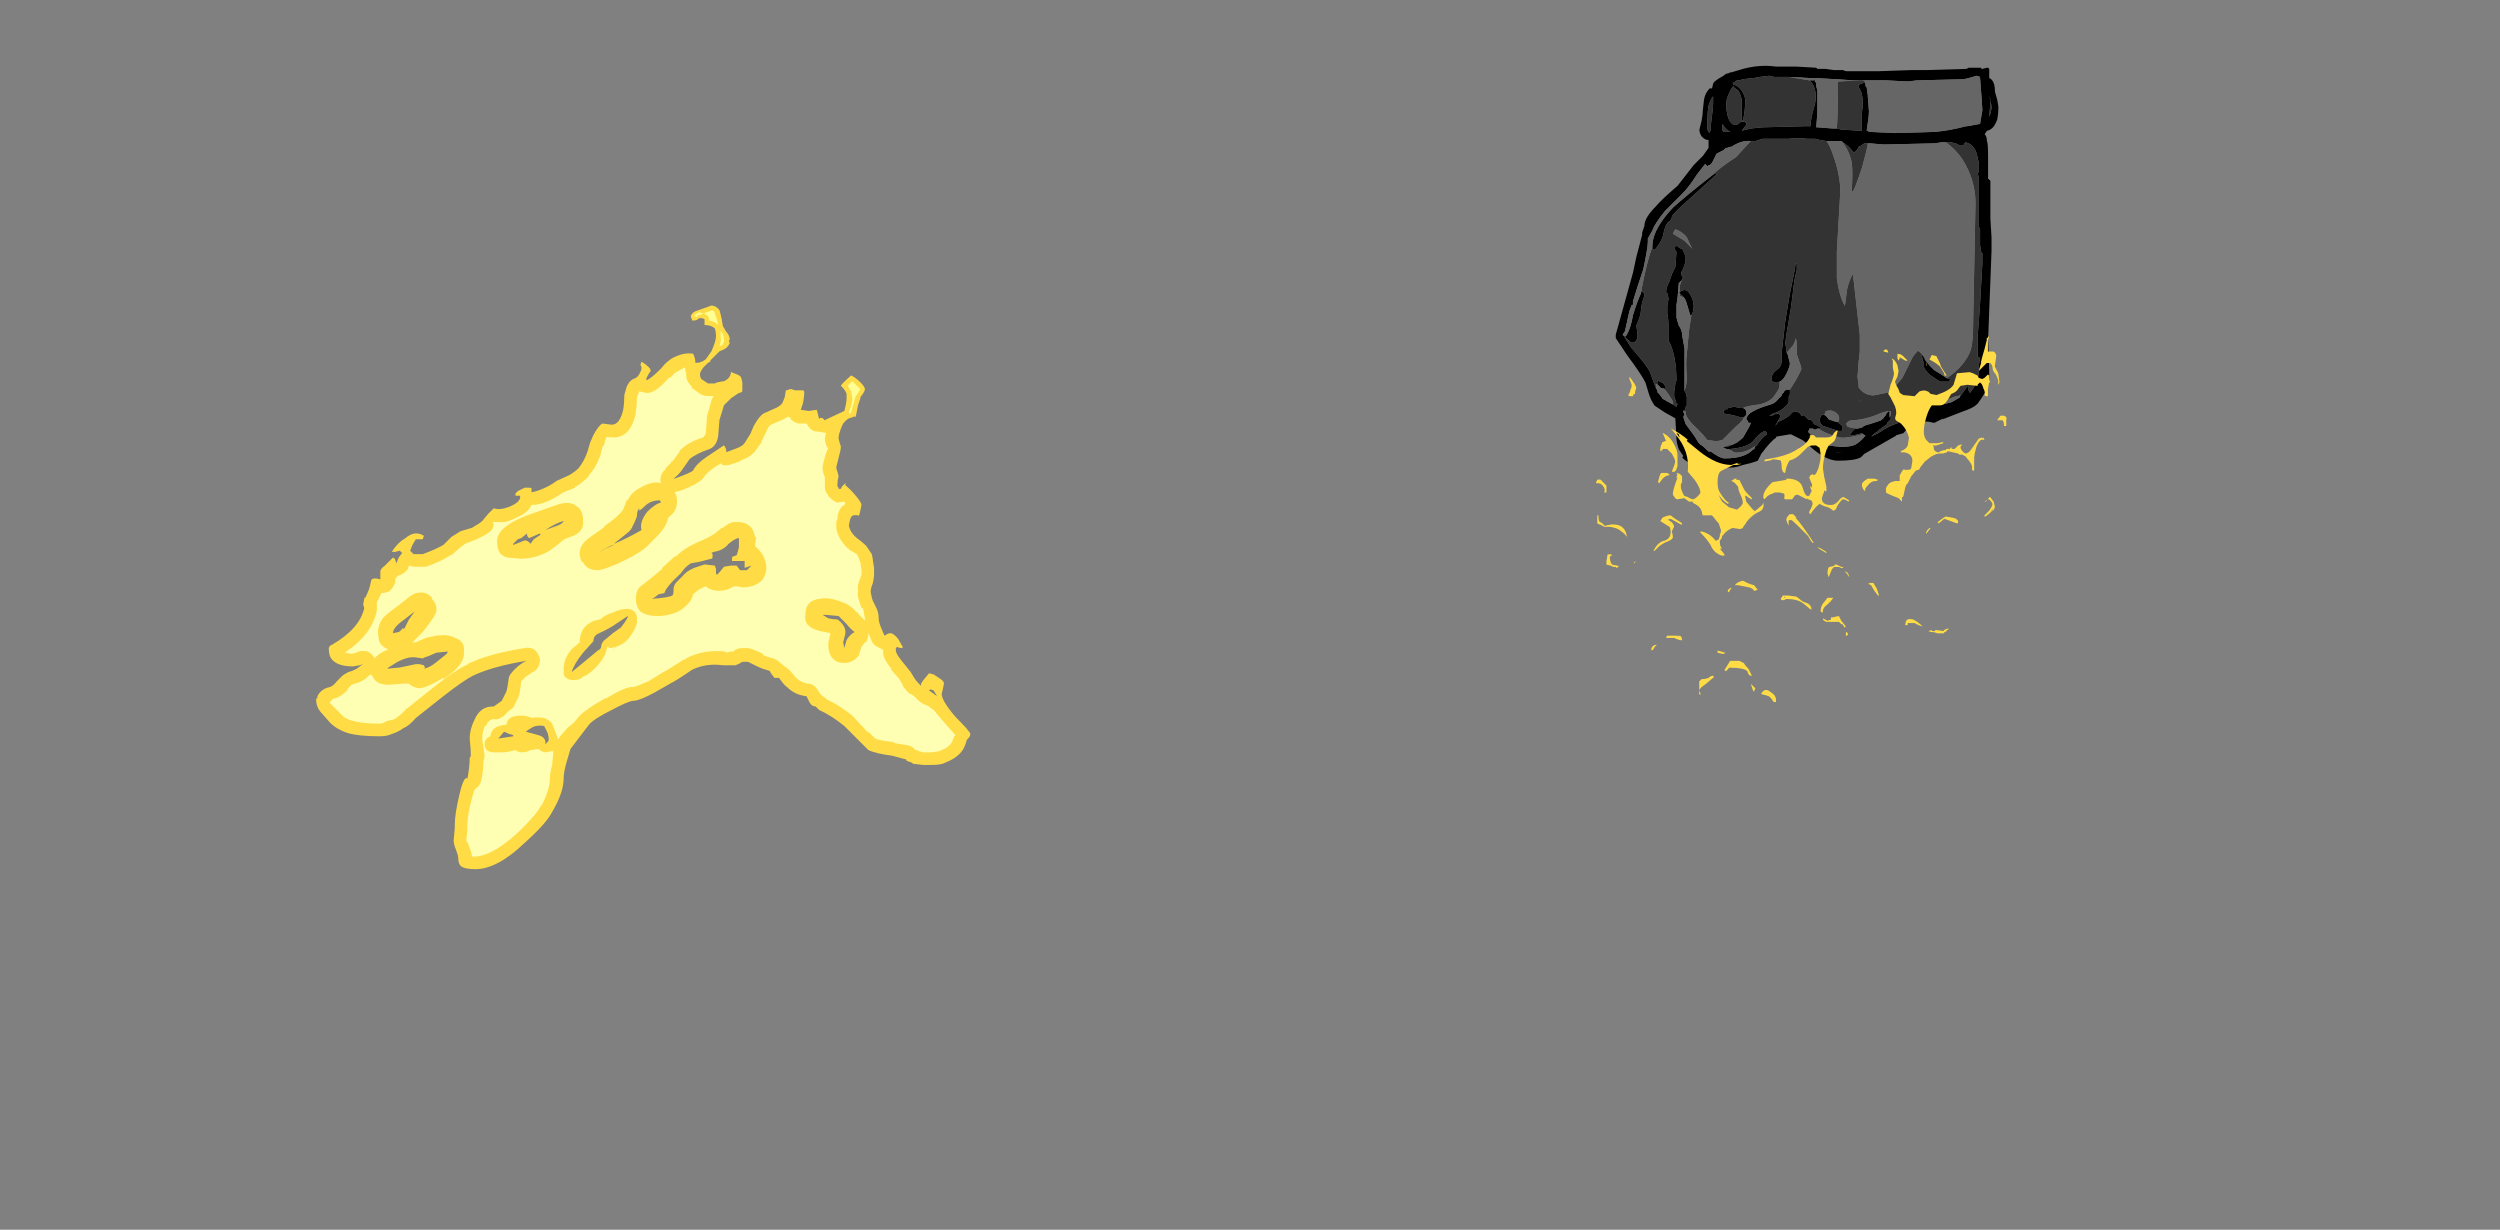 <?xml version="1.0" encoding="UTF-8" standalone="no"?>
<svg xmlns:ffdec="https://www.free-decompiler.com/flash" xmlns:xlink="http://www.w3.org/1999/xlink" ffdec:objectType="frame" height="375.7px" width="763.8px" xmlns="http://www.w3.org/2000/svg">
  <rect width="100%" height="100%" fill="#808080" stroke="none"/>
  <g transform="matrix(1.0, 0.0, 0.0, 1.0, 361.4, 335.85)">
    <use ffdec:characterId="2480" height="134.4" transform="matrix(-1.0, 0.0, 0.0, 1.0, 268.75, -315.85)" width="142.45" xlink:href="#sprite0"/>
    <use ffdec:characterId="2481" height="15.95" transform="matrix(-7.0, 0.0, 0.0, 7.0, 251.55, -233.0)" width="17.9" xlink:href="#shape1"/>
    <use ffdec:characterId="2468" height="24.6" transform="matrix(7.0, 0.0, 0.0, 7.0, -264.8, -242.5)" width="28.55" xlink:href="#shape2"/>
  </g>
  <defs>
    <g id="sprite0" transform="matrix(1.0, 0.0, 0.0, 1.0, 19.6, 2.1)">
      <use ffdec:characterId="2476" height="17.6" transform="matrix(7.0, 0.0, 0.0, 7.0, 0.0, -2.1)" width="16.7" xlink:href="#shape0"/>
    </g>
    <g id="shape0" transform="matrix(1.0, 0.0, 0.0, 1.0, 0.0, 0.3)">
      <path d="M0.45 -0.2 L0.5 -0.2 0.7 -0.15 0.75 -0.15 0.75 -0.2 1.3 -0.2 1.4 -0.15 3.1 -0.1 3.75 -0.1 5.2 -0.05 6.65 -0.05 6.8 -0.1 7.2 -0.1 7.55 -0.15 7.9 -0.15 7.95 -0.2 8.8 -0.25 9.7 -0.25 Q10.4 -0.35 11.15 -0.15 L11.65 0.0 11.7 0.0 11.8 0.05 11.85 0.05 Q11.95 0.1 12.0 0.15 12.45 0.4 12.45 0.5 L12.5 0.7 12.6 0.7 Q12.8 0.9 12.85 1.2 L12.9 1.65 Q12.9 1.8 12.95 2.1 L13.05 2.5 Q13.05 2.65 12.95 2.8 12.8 2.95 12.7 2.95 L12.65 2.95 12.65 3.3 12.9 3.65 13.3 4.05 14.0 4.95 Q14.7 5.55 14.95 5.85 15.45 6.35 15.45 6.7 L15.55 7.0 15.55 7.1 15.8 8.05 15.95 8.75 16.7 11.45 16.7 11.6 16.2 12.35 Q15.6 13.15 15.4 13.55 15.35 13.7 15.25 14.05 15.15 14.35 15.0 14.55 L14.55 14.85 Q14.2 15.05 14.1 15.1 L14.05 16.0 Q14.05 16.15 13.95 16.45 L13.75 16.75 13.8 16.8 Q13.7 16.95 13.45 17.05 13.0 17.3 12.55 17.3 L12.05 17.25 11.7 17.25 Q11.45 17.25 11.2 17.15 10.75 17.05 10.5 16.95 L10.35 16.65 Q9.9 16.05 9.7 15.95 L9.7 15.9 9.1 15.8 9.05 15.8 8.55 16.05 8.35 16.2 8.25 16.3 Q7.55 16.95 7.0 16.95 6.25 16.95 6.0 16.8 L5.85 16.65 Q4.9 16.1 4.45 15.85 L4.5 15.85 4.15 15.75 3.65 15.2 3.05 15.25 2.8 15.3 2.4 15.1 2.45 15.15 1.55 14.8 Q1.1 14.65 0.95 14.5 L0.9 14.45 Q0.75 14.25 0.6 14.0 0.4 13.5 0.4 13.2 0.4 12.7 0.45 11.7 L0.3 7.8 0.3 7.2 0.35 6.4 0.35 4.75 Q0.35 4.7 0.4 4.7 0.4 4.65 0.45 4.65 L0.45 3.65 Q0.45 3.1 0.5 3.0 0.5 2.8 0.6 2.7 L0.5 2.55 Q0.2 2.5 0.05 2.05 0.0 1.8 0.0 1.5 L0.05 1.2 0.15 0.85 Q0.15 0.35 0.4 0.25 L0.4 -0.15 0.45 -0.2 M8.25 0.35 L8.15 0.45 Q7.9 0.8 8.0 1.35 8.2 2.05 8.2 2.3 L8.2 2.35 8.4 2.35 10.3 2.4 10.8 2.45 11.2 2.55 11.05 2.35 11.0 2.3 11.0 2.25 Q11.0 2.15 11.2 2.15 11.25 2.15 11.35 2.25 L11.45 2.3 Q11.75 2.3 11.85 1.75 11.9 1.45 11.85 1.15 L11.75 0.9 11.65 0.7 11.55 0.6 11.55 0.55 11.6 0.45 11.5 0.45 11.5 0.4 11.4 0.35 11.3 0.35 11.15 0.3 10.7 0.25 10.4 0.2 10.0 0.15 9.8 0.2 9.15 0.2 8.25 0.25 7.95 0.25 7.1 0.3 7.05 0.3 6.35 0.35 4.9 0.35 3.95 0.4 3.55 0.35 3.5 0.35 1.5 0.3 1.3 0.25 0.95 0.15 0.8 0.2 0.8 0.25 Q0.7 1.5 0.7 1.65 L0.8 2.25 1.35 2.35 1.4 2.35 Q2.15 2.55 2.8 2.6 L4.5 2.65 5.65 2.6 5.7 2.55 5.75 2.55 5.7 2.2 Q5.65 1.9 5.65 1.7 L5.7 1.05 5.7 1.0 5.75 0.65 5.8 0.6 5.8 0.5 5.85 0.45 6.0 0.5 Q6.1 0.55 6.1 0.6 L6.1 0.65 Q5.85 1.0 5.95 1.7 6.0 2.2 5.95 2.55 L6.0 2.55 6.85 2.5 7.05 2.45 7.25 2.45 7.9 2.4 7.95 2.4 Q7.9 1.85 7.9 1.55 L7.9 0.8 7.95 0.6 7.95 0.5 Q7.95 0.45 8.0 0.4 8.05 0.35 8.1 0.35 L8.25 0.35 M12.45 1.35 Q12.45 1.55 12.55 2.3 L12.55 2.5 12.6 2.6 12.6 2.65 12.65 2.6 12.7 2.5 12.7 2.1 Q12.7 1.75 12.65 1.45 12.55 1.15 12.45 1.05 L12.45 1.35 M11.7 2.6 L12.0 2.6 12.0 2.55 12.05 2.55 12.05 2.25 Q11.9 2.5 11.7 2.6 M16.35 11.5 L16.4 11.45 16.3 11.3 16.1 10.4 16.0 10.15 15.95 10.15 15.95 10.0 15.75 9.35 15.5 8.6 Q15.3 7.65 15.3 7.4 L15.3 7.25 15.1 6.9 Q15.0 6.6 14.55 6.05 L13.8 5.3 Q13.5 5.0 13.15 4.45 L12.8 4.0 12.7 4.1 12.65 4.05 12.6 4.05 12.5 3.95 12.3 3.55 Q12.2 3.5 12.0 3.4 L11.9 3.3 11.85 3.3 11.7 3.25 11.65 3.25 Q11.2 2.95 10.8 3.0 L10.6 3.0 10.3 2.9 9.15 2.9 Q8.75 2.85 8.35 2.9 L8.0 2.9 7.8 2.95 7.5 3.0 6.85 3.0 6.8 3.05 Q6.55 3.2 6.4 3.4 L6.3 3.5 Q6.15 3.4 6.1 3.25 L6.0 3.2 5.85 3.1 5.7 3.1 5.6 3.1 5.0 3.15 2.8 3.1 2.45 3.05 2.3 3.05 2.1 3.05 1.85 3.1 Q1.8 3.15 1.65 3.2 1.55 3.2 1.5 3.15 L1.45 3.05 Q1.25 3.1 1.15 3.2 1.0 3.35 0.95 3.55 L0.9 3.75 0.9 3.8 Q0.85 3.9 0.85 4.05 L0.85 4.35 0.9 4.4 0.85 4.65 0.85 6.75 0.8 6.85 0.8 7.55 0.75 7.85 0.7 7.9 0.7 8.35 Q0.8 10.3 0.9 11.45 L0.9 12.4 0.85 12.45 0.8 12.45 0.8 12.5 0.85 12.75 0.85 13.05 Q0.9 13.6 1.25 14.0 L1.25 13.95 1.3 13.9 1.3 13.7 1.35 13.7 Q1.45 13.85 1.6 14.05 L1.65 14.1 1.7 14.2 2.05 14.4 2.45 14.5 2.5 14.45 2.75 14.45 Q3.05 14.25 3.4 14.3 3.7 14.35 4.0 14.55 L4.15 14.7 Q4.15 14.85 3.9 14.85 L4.25 15.15 Q4.2 15.2 4.2 15.25 4.75 15.4 5.25 15.75 L5.55 15.9 5.4 15.75 5.3 15.7 5.2 15.6 4.85 15.35 4.85 15.3 4.7 15.15 4.7 15.05 4.75 15.05 4.75 14.8 4.8 14.8 4.9 14.9 4.9 14.95 4.95 15.0 Q5.05 15.15 5.15 15.2 5.3 15.25 5.6 15.35 5.85 15.4 5.95 15.5 L6.15 15.55 Q6.3 15.55 6.35 15.65 L6.4 15.7 6.5 15.85 6.35 15.85 5.95 15.75 5.9 15.8 5.8 15.85 Q6.05 16.15 6.25 16.25 6.45 16.35 6.9 16.35 L7.3 16.3 7.45 16.3 7.5 16.3 7.65 16.25 7.85 16.15 8.05 15.95 8.3 15.7 8.25 15.55 8.1 15.55 8.0 15.6 7.9 15.55 7.85 15.55 7.75 15.55 7.75 15.5 Q7.9 15.4 8.05 15.35 L8.1 15.25 Q8.15 15.15 8.3 15.15 L8.45 15.0 8.6 15.0 Q8.65 14.8 8.95 14.8 L9.15 15.0 Q9.35 15.15 9.6 15.25 L9.75 15.45 9.5 15.0 Q9.6 14.8 9.9 15.0 L10.0 15.0 9.85 14.9 9.7 14.85 9.5 14.75 Q9.15 14.5 9.15 14.35 L9.15 14.15 9.1 14.05 9.1 13.85 9.3 13.85 9.3 13.9 9.35 13.9 9.35 13.95 9.45 14.05 9.45 14.1 9.6 14.25 Q9.75 14.45 9.95 14.5 10.8 14.75 10.95 15.0 L11.0 15.1 11.0 15.15 10.95 15.2 10.9 15.3 10.8 15.3 Q10.85 15.45 11.15 15.95 L11.4 16.15 11.6 16.25 11.85 16.35 11.9 16.35 12.05 16.35 11.85 16.45 Q11.0 16.4 10.7 16.1 10.5 15.8 10.2 15.65 10.1 15.7 10.1 15.8 10.35 15.95 10.55 16.3 L10.6 16.3 10.65 16.4 10.65 16.45 10.7 16.45 Q11.05 16.85 11.95 16.85 12.15 16.85 12.55 16.55 L12.65 16.55 Q12.9 16.3 13.0 16.25 L13.1 16.15 13.25 15.9 13.65 15.35 13.75 15.05 13.7 14.9 13.75 14.85 13.75 14.8 13.75 14.75 13.7 14.75 Q13.65 14.7 13.65 14.6 L13.6 14.55 13.6 14.2 Q13.6 14.05 13.7 13.9 L13.7 13.25 Q13.7 12.35 13.7 12.05 L13.8 11.5 Q13.8 11.25 13.95 11.05 14.0 10.9 14.05 10.7 L14.05 10.3 Q14.05 10.25 14.05 10.15 L14.0 9.8 13.95 9.2 13.8 9.05 13.8 9.0 13.75 8.95 13.75 8.9 13.8 8.95 13.85 8.75 Q13.65 8.4 13.65 8.1 13.65 8.0 13.8 7.7 L13.85 7.7 14.0 7.6 14.05 7.55 14.15 7.65 Q14.15 7.7 14.05 7.85 L14.1 8.5 14.25 8.8 14.35 9.1 Q14.5 9.4 14.5 9.55 L14.5 9.6 14.45 9.65 14.4 9.85 14.4 9.9 14.45 10.2 14.45 10.55 Q14.4 10.75 14.4 11.1 L14.4 11.7 Q14.25 11.95 14.15 12.4 14.05 12.9 14.05 13.45 L14.1 13.55 14.1 13.6 14.15 13.95 14.15 14.15 Q14.05 14.4 14.05 14.5 L14.0 14.45 14.05 14.6 14.2 14.5 14.65 14.25 14.8 14.05 14.9 13.95 14.9 13.9 14.9 13.85 14.95 13.8 14.95 13.75 15.0 13.65 15.2 13.1 Q15.3 12.85 15.95 12.1 L16.0 12.05 16.1 11.9 16.35 11.5 M12.5 4.5 Q13.65 5.4 14.2 5.9 15.05 6.8 15.1 7.5 L15.1 7.6 15.1 7.7 15.0 7.75 Q14.65 7.35 14.6 6.95 14.5 6.55 14.35 6.5 14.25 6.4 14.25 6.3 14.25 6.2 13.4 5.45 L12.3 4.45 12.35 4.4 12.5 4.5 M15.6 9.65 Q15.75 9.95 15.95 10.6 16.05 11.2 16.25 11.5 L16.3 11.55 Q16.05 11.8 16.0 11.8 15.75 11.8 15.75 11.45 L15.8 11.05 15.7 10.8 Q15.6 10.55 15.6 10.35 L15.55 10.05 15.45 9.75 Q15.45 9.65 15.5 9.6 L15.6 9.55 15.6 9.65 M13.9 9.6 L13.95 9.6 13.9 9.65 13.75 9.8 Q13.65 9.9 13.6 10.1 L13.45 10.6 13.4 10.6 Q13.3 10.45 13.3 10.2 13.3 9.95 13.45 9.7 13.55 9.5 13.7 9.5 13.75 9.5 13.85 9.55 L13.9 9.6 M14.15 9.6 L14.15 9.6 M14.6 13.8 Q14.55 13.9 14.55 13.7 14.55 13.65 14.65 13.55 14.8 13.5 14.85 13.45 L14.9 13.55 14.85 13.65 14.8 13.7 Q14.75 13.8 14.6 13.8 M11.35 0.8 Q11.2 1.05 11.2 1.3 11.2 1.85 11.2 2.1 L11.15 2.1 Q11.05 1.7 11.05 1.2 11.05 1.05 11.2 0.8 11.35 0.6 11.5 0.55 11.55 0.45 11.55 0.65 L11.35 0.8 M3.2 12.55 Q3.3 12.35 3.35 12.3 L3.3 12.6 3.25 12.65 3.25 12.85 Q3.25 12.95 3.0 13.2 L2.55 13.5 2.15 13.5 2.1 13.4 2.25 13.35 2.55 13.15 2.8 13.0 3.0 12.8 3.2 12.55 M0.35 1.2 L0.4 1.0 0.35 1.25 Q0.3 1.45 0.3 1.5 0.3 1.7 0.4 1.95 L0.4 2.0 0.35 1.25 0.35 1.2 M1.75 14.05 L1.75 14.05 M9.25 12.2 L9.25 12.1 9.3 11.85 Q9.3 11.65 9.05 10.25 L8.95 9.45 Q8.9 8.95 8.8 8.65 L8.8 8.35 8.85 8.35 Q8.9 8.75 9.1 9.65 L9.3 10.85 9.45 12.15 9.45 12.45 Q9.45 12.65 9.5 12.8 9.55 12.9 9.75 13.05 9.9 13.2 9.9 13.35 L9.9 13.45 9.85 13.5 9.7 13.55 9.55 13.5 Q9.4 13.45 9.25 13.15 9.1 12.85 9.1 12.7 L9.2 12.3 9.25 12.2 M11.15 14.65 L11.3 14.65 11.5 14.6 11.6 14.6 11.7 14.65 11.8 14.65 11.8 14.7 11.9 14.7 11.95 14.75 12.0 14.75 12.0 14.85 11.95 14.9 11.65 14.95 11.45 15.0 11.35 15.0 11.35 15.05 11.1 15.05 11.0 14.95 Q11.0 14.9 11.0 14.85 11.0 14.7 11.15 14.65 M7.6 14.95 L7.7 14.95 7.75 15.0 7.8 15.15 7.8 15.25 Q7.75 15.35 7.65 15.45 L7.6 15.45 7.0 15.65 6.85 15.65 Q6.8 15.65 6.8 15.5 6.8 15.4 7.05 15.25 L7.1 15.25 7.4 15.15 Q7.5 15.0 7.6 14.95 M6.0 14.35 L6.15 14.3 6.05 14.35 6.0 14.35 M7.1 16.6 L6.8 16.55 7.05 16.6 7.1 16.6 M13.75 15.95 Q13.55 16.1 13.55 16.3 L12.6 17.05 13.05 17.0 13.45 16.7 Q13.5 16.6 13.6 16.4 L13.8 16.1 13.75 15.95" fill="#000000" fill-rule="evenodd" stroke="none"/>
      <path d="M9.15 0.2 L9.8 0.2 10.0 0.15 10.4 0.2 10.7 0.25 11.15 0.3 11.3 0.35 11.4 0.35 11.5 0.4 11.5 0.45 11.6 0.45 11.55 0.55 11.55 0.6 11.65 0.7 11.75 0.9 11.85 1.15 Q11.9 1.45 11.85 1.75 11.75 2.3 11.45 2.3 L11.35 2.25 Q11.25 2.15 11.2 2.15 11.0 2.15 11.0 2.25 L11.0 2.3 11.05 2.35 11.2 2.55 10.8 2.45 10.3 2.4 8.4 2.35 8.2 2.35 8.2 2.3 Q8.2 2.05 8.0 1.35 7.9 0.8 8.15 0.45 L8.25 0.35 9.15 0.2 M8.1 0.35 Q8.05 0.35 8.0 0.4 L8.0 0.3 Q8.05 0.3 8.1 0.35 M7.05 2.45 L6.85 2.5 6.0 2.55 5.95 2.55 Q6.0 2.2 5.95 1.7 5.85 1.0 6.1 0.65 L6.1 0.6 Q6.1 0.55 6.0 0.5 L5.85 0.45 5.8 0.5 5.8 0.6 5.8 0.5 Q5.8 0.35 6.0 0.35 L7.0 0.4 Q7.0 1.75 7.05 2.45 M11.7 2.6 Q11.9 2.5 12.05 2.25 L12.05 2.55 12.0 2.55 12.0 2.6 11.7 2.6 M12.45 1.35 L12.45 1.05 Q12.55 1.15 12.65 1.45 12.7 1.75 12.7 2.1 L12.7 2.5 12.65 2.6 12.6 2.65 12.6 2.6 12.55 2.5 12.55 2.3 Q12.45 1.55 12.45 1.35 M10.8 3.0 L10.9 3.1 11.45 3.7 Q12.15 4.15 12.5 4.5 L12.35 4.4 12.3 4.45 13.4 5.45 Q14.25 6.2 14.25 6.3 14.25 6.4 14.35 6.5 14.5 6.55 14.6 6.95 14.65 7.35 15.0 7.75 L15.1 7.7 15.1 7.6 Q15.35 8.3 15.55 9.35 L15.6 9.65 15.6 9.55 15.5 9.6 Q15.45 9.65 15.45 9.75 L15.55 10.05 15.6 10.35 Q15.6 10.55 15.7 10.8 L15.8 11.05 15.75 11.45 Q15.75 11.8 16.0 11.8 16.05 11.8 16.3 11.55 L16.25 11.5 16.35 11.5 16.1 11.9 16.0 12.05 15.95 12.1 Q15.3 12.85 15.2 13.1 L15.0 13.65 14.95 13.75 14.95 13.6 14.85 13.65 14.9 13.55 14.85 13.45 Q14.8 13.5 14.65 13.55 14.55 13.65 14.55 13.7 14.55 13.9 14.6 13.8 14.5 13.9 14.4 14.05 14.2 14.35 14.2 14.4 L14.2 14.5 14.05 14.6 14.0 14.45 14.05 14.5 Q14.05 14.4 14.15 14.15 L14.15 13.95 14.1 13.6 14.1 13.55 14.05 13.45 Q14.05 12.9 14.15 12.4 14.25 11.95 14.4 11.7 L14.4 11.1 Q14.4 10.75 14.45 10.55 L14.45 10.2 14.4 9.9 14.4 9.85 14.45 9.65 14.5 9.6 14.5 9.55 Q14.5 9.4 14.35 9.1 L14.25 8.8 14.1 8.5 14.05 7.85 Q14.15 7.7 14.15 7.65 L14.05 7.55 14.0 7.6 13.85 7.7 13.8 7.7 Q13.65 8.0 13.65 8.1 13.65 8.4 13.85 8.75 L13.8 8.95 13.75 8.9 13.75 8.95 13.8 9.0 13.9 9.3 13.9 9.6 13.85 9.55 Q13.75 9.5 13.7 9.5 13.55 9.5 13.45 9.7 13.3 9.95 13.3 10.2 13.3 10.45 13.4 10.6 L13.5 11.25 13.6 12.3 Q13.65 12.6 13.6 13.3 13.6 13.65 13.7 13.9 13.6 14.05 13.6 14.2 L13.6 14.55 13.65 14.6 Q13.65 14.7 13.7 14.75 L13.75 14.75 13.75 14.8 13.65 14.8 Q13.7 15.05 13.15 15.55 12.85 15.85 12.7 16.05 L12.3 16.1 12.05 16.05 11.45 15.45 Q11.25 15.3 11.15 15.15 L11.1 15.05 11.35 15.05 11.35 15.0 11.45 15.0 11.65 14.95 11.95 14.9 12.0 14.85 12.0 14.75 11.95 14.75 11.9 14.7 11.8 14.7 11.8 14.65 11.7 14.65 11.6 14.6 11.5 14.6 11.3 14.65 11.15 14.65 Q10.95 14.55 10.45 14.5 10.0 14.4 9.8 14.15 L9.6 13.85 Q9.55 13.75 9.55 13.6 L9.55 13.5 9.7 13.55 9.85 13.5 9.9 13.45 9.9 13.35 Q9.9 13.2 9.75 13.05 9.55 12.9 9.5 12.8 9.45 12.65 9.45 12.45 L9.45 12.15 9.3 10.85 9.1 9.65 Q8.9 8.75 8.85 8.35 L8.8 8.35 8.8 8.65 Q8.9 8.95 8.95 9.45 L9.05 10.25 Q9.3 11.65 9.3 11.85 L9.25 12.1 9.25 12.2 9.2 12.2 8.95 11.9 Q8.85 11.7 8.85 11.6 8.8 11.7 8.8 11.95 L8.8 12.3 8.7 12.6 Q8.6 12.85 8.6 12.95 8.6 13.0 8.85 13.45 L9.1 13.85 9.1 14.05 9.15 14.15 9.15 14.35 Q9.15 14.5 9.5 14.75 L9.7 14.85 9.85 14.9 10.0 15.0 9.9 15.0 Q9.6 14.8 9.5 15.0 L9.75 15.45 9.6 15.25 Q9.35 15.15 9.15 15.0 L8.95 14.8 Q8.65 14.8 8.6 15.0 L8.45 15.0 8.3 15.15 Q8.15 15.15 8.1 15.25 L8.05 15.35 Q7.9 15.4 7.75 15.5 L7.75 15.55 7.85 15.55 Q7.7 15.65 7.6 15.7 7.05 15.95 6.75 15.95 L6.35 15.9 5.95 15.8 5.9 15.8 5.95 15.75 6.35 15.85 6.5 15.85 6.4 15.7 6.35 15.65 Q6.3 15.55 6.15 15.55 6.55 15.5 6.6 15.45 6.6 15.4 6.65 15.35 6.55 15.2 6.45 15.2 5.75 15.15 5.2 14.9 4.8 14.75 4.7 14.8 L4.7 14.95 4.75 15.05 4.7 15.05 4.7 15.15 4.85 15.3 4.85 15.35 5.2 15.6 5.3 15.7 5.4 15.75 5.55 15.9 5.25 15.75 Q4.75 15.4 4.2 15.25 4.2 15.2 4.25 15.15 L3.9 14.85 Q4.15 14.85 4.15 14.7 L4.0 14.55 Q3.7 14.35 3.4 14.3 L3.45 14.25 Q3.4 14.2 3.25 14.15 L3.0 14.1 2.6 14.15 2.15 14.25 1.9 14.15 1.65 14.1 1.6 14.05 Q1.45 13.85 1.35 13.7 L1.3 13.7 1.3 13.9 1.25 13.95 1.25 14.0 Q0.9 13.6 0.85 13.05 L0.85 12.75 0.8 12.5 0.8 12.45 0.85 12.45 0.9 12.4 0.9 11.45 Q0.8 10.3 0.7 8.35 L0.7 7.9 0.75 7.85 0.8 7.55 0.8 6.85 0.85 6.75 0.85 4.65 0.9 4.4 0.85 4.35 0.85 4.05 Q0.85 3.9 0.9 3.8 L0.9 3.75 0.95 3.55 Q1.0 3.35 1.15 3.2 1.25 3.1 1.45 3.05 L1.5 3.15 Q1.55 3.2 1.65 3.2 1.8 3.15 1.85 3.1 L2.1 3.05 2.3 3.05 Q1.75 3.45 1.45 4.0 L1.3 4.3 Q1.0 5.0 1.0 5.7 L1.1 10.85 Q1.1 11.75 1.2 12.1 1.45 12.8 2.25 13.35 L2.1 13.4 2.15 13.5 2.55 13.5 3.0 13.2 Q3.25 12.95 3.25 12.85 L3.25 12.65 3.3 12.6 3.35 12.3 Q3.3 12.35 3.2 12.55 L3.2 12.5 Q3.2 12.4 3.5 12.15 3.7 12.3 3.85 12.65 L4.2 13.35 4.5 13.7 4.75 13.95 4.95 14.0 5.45 14.1 Q5.85 14.1 6.1 13.75 L6.1 13.65 6.15 13.3 6.1 12.65 6.05 12.2 6.05 11.45 6.35 8.8 Q6.5 9.05 6.6 9.45 L6.7 10.2 Q6.95 9.75 7.05 9.0 L7.05 7.8 6.9 5.2 Q6.9 4.5 7.2 3.65 7.35 3.2 7.5 3.0 L7.8 2.95 8.0 2.9 8.35 2.9 Q8.75 2.85 9.15 2.9 L10.3 2.9 10.6 3.0 10.8 3.0 M14.9 13.9 L14.9 13.95 14.8 14.05 14.65 14.25 14.75 14.1 14.9 13.9 M10.55 16.3 Q10.35 15.95 10.1 15.8 10.1 15.7 10.2 15.65 10.5 15.8 10.7 16.1 11.0 16.4 11.85 16.45 L11.8 16.45 11.65 16.5 11.6 16.55 Q11.5 16.6 11.45 16.6 11.0 16.6 10.6 16.3 L10.55 16.3 M11.9 16.35 L11.85 16.35 11.6 16.25 11.9 16.3 11.95 16.35 11.9 16.35 M8.05 15.95 L7.85 16.15 7.65 16.25 7.5 16.3 7.45 16.3 7.85 16.1 8.05 15.95 M5.7 3.1 L5.85 3.1 6.0 3.2 6.1 3.25 Q6.15 3.4 6.3 3.5 L6.4 3.4 Q6.55 3.2 6.8 3.05 6.5 3.45 6.4 3.95 6.35 4.3 6.4 5.2 L6.35 5.2 Q6.25 5.05 5.95 4.15 5.7 3.25 5.7 3.1 M14.1 6.85 Q13.8 6.95 13.6 7.2 13.45 7.55 13.35 7.7 L13.7 7.35 Q13.95 7.2 14.2 7.05 14.2 7.0 14.1 6.85 M13.9 9.65 L13.9 9.75 13.8 9.8 13.75 9.8 13.9 9.65 M11.35 0.8 L11.55 0.65 Q11.55 0.45 11.5 0.55 11.35 0.6 11.2 0.8 11.05 1.05 11.05 1.2 11.05 1.7 11.15 2.1 L11.2 2.1 Q11.2 1.85 11.2 1.3 11.2 1.05 11.35 0.8 M0.35 1.2 L0.35 1.25 0.4 2.0 0.4 1.95 Q0.3 1.7 0.3 1.5 0.3 1.45 0.35 1.25 L0.4 1.0 0.35 1.2 M1.75 14.05 L1.75 14.05 M7.6 14.95 L7.55 14.85 7.55 14.8 Q7.3 14.7 7.1 14.85 6.95 14.95 6.95 15.1 6.95 15.2 7.0 15.25 L7.05 15.25 Q6.8 15.4 6.8 15.5 6.8 15.65 6.85 15.65 L7.0 15.65 7.6 15.45 7.65 15.45 Q7.75 15.35 7.8 15.25 L7.8 15.15 7.75 15.0 7.7 14.95 7.6 14.95 M6.0 14.35 L6.05 14.35 6.15 14.3 6.0 14.35" fill="#333333" fill-rule="evenodd" stroke="none"/>
      <path d="M9.15 0.2 L8.25 0.35 8.1 0.35 Q8.05 0.3 8.0 0.3 L8.0 0.4 Q7.95 0.45 7.95 0.5 L7.95 0.6 7.9 0.8 7.9 1.55 Q7.9 1.85 7.95 2.4 L7.9 2.4 7.25 2.45 7.05 2.45 Q7.0 1.75 7.0 0.4 L6.0 0.35 Q5.8 0.35 5.8 0.5 L5.8 0.6 5.75 0.65 5.7 1.0 5.7 1.05 5.65 1.7 Q5.65 1.9 5.7 2.2 L5.75 2.55 5.7 2.55 5.65 2.6 4.5 2.65 2.8 2.6 Q2.15 2.55 1.4 2.35 L1.35 2.35 0.8 2.25 0.7 1.65 Q0.7 1.5 0.8 0.25 L0.8 0.2 0.95 0.15 1.3 0.25 1.5 0.3 3.5 0.35 3.55 0.35 3.95 0.4 4.9 0.35 6.35 0.35 7.05 0.3 7.1 0.3 7.95 0.25 8.25 0.25 9.15 0.2 M10.8 3.0 Q11.2 2.95 11.65 3.25 L11.7 3.25 11.85 3.3 11.9 3.3 12.0 3.4 Q12.2 3.5 12.3 3.55 L12.5 3.95 12.6 4.05 12.65 4.05 12.7 4.1 12.8 4.0 13.15 4.45 Q13.5 5.0 13.8 5.3 L14.55 6.05 Q15.0 6.6 15.1 6.9 L15.3 7.25 15.3 7.4 Q15.3 7.65 15.5 8.6 L15.75 9.35 15.95 10.0 15.95 10.15 16.0 10.15 16.1 10.4 16.3 11.3 16.4 11.45 16.35 11.5 16.25 11.5 Q16.05 11.2 15.95 10.6 15.75 9.95 15.6 9.65 L15.55 9.35 Q15.35 8.3 15.1 7.6 L15.1 7.5 Q15.05 6.8 14.2 5.9 13.65 5.4 12.5 4.5 12.15 4.15 11.45 3.7 L10.9 3.1 10.8 3.0 M14.95 13.75 L14.95 13.8 14.9 13.85 14.9 13.9 14.75 14.1 14.65 14.25 14.2 14.5 14.2 14.4 Q14.2 14.35 14.4 14.05 14.5 13.9 14.6 13.8 14.75 13.8 14.8 13.7 L14.85 13.65 14.95 13.6 14.95 13.75 M13.8 9.0 L13.8 9.05 13.95 9.2 14.0 9.8 14.05 10.15 Q14.05 10.25 14.05 10.3 L14.05 10.7 Q14.0 10.9 13.95 11.05 13.8 11.25 13.8 11.5 L13.7 12.05 Q13.7 12.35 13.7 13.25 L13.7 13.9 Q13.6 13.65 13.6 13.3 13.65 12.6 13.6 12.3 L13.5 11.25 13.4 10.6 13.45 10.6 13.6 10.1 Q13.65 9.9 13.75 9.8 L13.8 9.8 13.9 9.75 13.9 9.65 13.95 9.6 13.9 9.6 13.9 9.3 13.8 9.0 M13.75 14.8 L13.75 14.85 13.7 14.9 13.75 15.05 13.65 15.35 13.25 15.9 13.1 16.15 13.0 16.25 Q12.9 16.3 12.65 16.55 L12.55 16.55 Q12.15 16.85 11.95 16.85 11.05 16.85 10.7 16.45 L10.65 16.45 10.65 16.4 10.6 16.3 10.55 16.3 10.6 16.3 Q11.0 16.6 11.45 16.6 11.5 16.6 11.6 16.55 L11.65 16.5 11.8 16.45 11.85 16.45 12.05 16.35 11.9 16.35 11.95 16.35 11.9 16.3 11.6 16.25 11.4 16.15 11.15 15.95 Q10.85 15.45 10.8 15.3 L10.9 15.3 10.95 15.2 11.0 15.15 11.0 15.1 10.95 15.0 Q10.8 14.75 9.95 14.5 9.75 14.45 9.6 14.25 L9.45 14.1 9.45 14.05 9.35 13.95 9.35 13.9 9.3 13.9 9.3 13.85 9.1 13.85 8.85 13.45 Q8.6 13.0 8.6 12.95 8.6 12.85 8.7 12.6 L8.8 12.3 8.8 11.95 Q8.8 11.7 8.85 11.6 8.85 11.7 8.95 11.9 L9.2 12.2 9.25 12.2 9.2 12.3 9.1 12.7 Q9.1 12.85 9.25 13.15 9.4 13.45 9.55 13.5 L9.55 13.6 Q9.55 13.75 9.6 13.85 L9.8 14.15 Q10.0 14.4 10.45 14.5 10.95 14.55 11.15 14.65 11.0 14.7 11.0 14.85 11.0 14.9 11.0 14.95 L11.1 15.05 11.15 15.15 Q11.25 15.3 11.45 15.45 L12.05 16.05 12.3 16.1 12.7 16.05 Q12.85 15.85 13.15 15.55 13.7 15.05 13.65 14.8 L13.75 14.8 M7.85 15.55 L7.9 15.55 8.0 15.6 8.1 15.55 8.25 15.55 8.3 15.7 8.05 15.95 7.85 16.1 7.45 16.3 7.3 16.3 6.9 16.35 Q6.45 16.35 6.25 16.25 6.05 16.15 5.8 15.85 L5.9 15.8 5.95 15.8 6.35 15.9 6.75 15.95 Q7.05 15.95 7.6 15.7 7.7 15.65 7.85 15.55 M6.15 15.55 L5.95 15.5 Q5.85 15.4 5.6 15.35 5.3 15.25 5.15 15.2 5.05 15.15 4.95 15.0 L4.9 14.95 4.9 14.9 4.8 14.8 4.75 14.8 4.75 15.05 4.7 14.95 4.7 14.8 Q4.8 14.75 5.2 14.9 5.75 15.15 6.45 15.2 6.55 15.2 6.65 15.35 6.6 15.4 6.6 15.45 6.55 15.5 6.15 15.55 M3.4 14.3 Q3.05 14.25 2.75 14.45 L2.5 14.45 2.45 14.5 2.05 14.4 1.7 14.2 1.65 14.1 1.9 14.15 2.15 14.25 2.6 14.15 3.0 14.1 3.25 14.15 Q3.4 14.2 3.45 14.25 L3.4 14.3 M2.3 3.05 L2.45 3.05 2.8 3.1 5.0 3.15 5.6 3.1 5.7 3.1 Q5.7 3.25 5.95 4.15 6.25 5.05 6.35 5.2 L6.4 5.2 Q6.35 4.3 6.4 3.95 6.5 3.45 6.8 3.05 L6.85 3.0 7.5 3.0 Q7.35 3.2 7.2 3.65 6.9 4.5 6.9 5.2 L7.05 7.8 7.05 9.0 Q6.95 9.75 6.7 10.2 L6.6 9.45 Q6.5 9.05 6.35 8.8 L6.05 11.45 6.05 12.2 6.1 12.65 6.15 13.3 6.1 13.65 6.1 13.75 Q5.85 14.1 5.45 14.1 L4.95 14.0 4.75 13.95 4.5 13.7 4.2 13.35 3.85 12.65 Q3.7 12.3 3.5 12.15 3.2 12.4 3.2 12.5 L3.2 12.55 3.0 12.8 2.8 13.0 2.55 13.15 2.25 13.35 Q1.45 12.8 1.2 12.1 1.1 11.75 1.1 10.85 L1.0 5.7 Q1.0 5.0 1.3 4.3 L1.45 4.0 Q1.75 3.45 2.3 3.05 M14.1 6.85 Q14.2 7.0 14.2 7.05 13.95 7.2 13.7 7.35 L13.35 7.7 Q13.45 7.55 13.6 7.2 13.8 6.95 14.1 6.85 M14.15 9.6 L14.15 9.6 M7.05 15.25 L7.0 15.25 Q6.95 15.2 6.95 15.1 6.95 14.95 7.1 14.85 7.3 14.7 7.55 14.8 L7.55 14.85 7.6 14.95 Q7.5 15.0 7.4 15.15 L7.1 15.25 7.05 15.25 M13.75 15.95 L13.8 16.1 13.6 16.4 Q13.5 16.6 13.45 16.7 L13.05 17.0 12.6 17.05 13.55 16.3 Q13.55 16.1 13.75 15.95" fill="#666666" fill-rule="evenodd" stroke="none"/>
    </g>
    <g id="shape1" transform="matrix(1.0, 0.0, 0.0, 1.0, 7.55, 34.25)">
      <path d="M1.0 -29.9 Q1.15 -29.55 1.55 -29.35 1.95 -29.05 2.9 -28.9 3.0 -28.9 3.0 -28.85 L3.0 -28.8 2.75 -28.85 2.6 -28.9 2.3 -28.85 Q2.25 -28.75 2.25 -28.5 L2.2 -28.35 Q2.15 -28.3 2.1 -28.3 2.05 -28.65 1.9 -28.85 1.65 -28.9 1.4 -29.15 L1.1 -29.45 0.95 -29.5 0.75 -29.5 0.6 -29.4 Q0.55 -29.2 0.55 -29.0 0.55 -28.85 0.65 -28.5 0.8 -28.1 0.9 -28.25 L1.0 -28.2 1.05 -28.1 0.95 -27.85 Q0.9 -27.8 0.95 -27.65 L1.0 -27.75 1.0 -27.65 0.95 -27.55 0.95 -27.5 1.05 -27.3 1.15 -27.3 Q1.25 -27.35 1.35 -27.7 1.45 -28.0 1.9 -28.05 L2.05 -28.05 2.05 -28.0 2.65 -27.9 Q3.1 -27.5 3.05 -27.2 L3.0 -27.15 Q2.85 -27.35 2.65 -27.4 L2.55 -27.45 2.35 -27.45 2.15 -27.4 Q2.1 -27.3 2.15 -27.2 L2.1 -27.15 1.8 -27.15 Q1.7 -27.25 1.7 -27.3 L1.6 -27.35 1.55 -27.35 1.15 -27.15 1.1 -27.2 1.1 -27.15 0.95 -27.1 Q0.9 -27.0 0.9 -26.95 L0.95 -26.8 1.05 -26.6 1.05 -26.55 1.0 -26.5 Q0.8 -26.8 0.6 -26.95 L0.4 -26.85 Q0.15 -26.8 0.0 -26.65 L-0.1 -26.7 -0.2 -26.9 Q-0.3 -27.05 -0.4 -27.15 -0.55 -27.15 -0.65 -27.05 L-0.7 -27.1 -0.45 -27.25 Q-0.35 -27.25 -0.2 -27.05 -0.05 -26.9 0.1 -26.9 0.5 -26.9 0.5 -27.2 L0.45 -27.35 Q0.45 -27.4 0.4 -27.45 L0.4 -27.55 0.35 -27.5 0.3 -27.5 0.3 -27.7 0.4 -28.15 0.45 -28.5 Q0.45 -28.85 0.3 -29.3 L0.2 -29.5 Q0.05 -29.6 -0.05 -29.7 L-0.1 -29.8 -0.2 -30.15 Q-0.1 -30.15 0.0 -30.0 0.05 -29.85 0.3 -29.85 L0.75 -29.85 0.85 -29.95 1.0 -29.95 1.05 -29.9 1.0 -29.9 M4.2 -28.7 L4.15 -28.75 4.45 -28.65 Q5.1 -28.65 5.85 -29.25 L6.4 -29.7 6.35 -29.75 Q6.45 -29.85 6.75 -30.05 L7.1 -30.25 7.05 -30.2 6.85 -29.95 6.9 -30.0 Q6.25 -29.25 6.35 -28.35 L6.3 -28.3 6.05 -28.0 Q5.8 -27.65 5.8 -27.45 5.8 -27.4 5.9 -27.3 6.0 -27.2 6.1 -27.15 6.2 -27.15 6.35 -27.25 L6.5 -27.3 Q6.6 -27.45 6.65 -27.65 L6.65 -27.85 6.6 -27.85 6.6 -28.15 Q6.65 -28.25 6.8 -28.3 L6.85 -28.3 6.8 -28.25 6.85 -28.1 6.8 -28.1 Q7.0 -27.55 7.0 -27.4 L7.0 -27.35 6.9 -27.2 Q6.85 -27.15 6.8 -27.15 L6.5 -27.2 6.3 -27.05 6.15 -27.05 6.1 -27.0 6.15 -27.0 Q5.9 -26.9 5.8 -26.75 L5.75 -26.65 5.7 -26.45 5.3 -26.45 5.25 -26.4 Q5.1 -26.2 5.0 -26.1 4.95 -25.95 4.9 -25.8 4.9 -25.7 4.95 -25.6 L4.95 -25.55 5.0 -25.4 5.1 -25.35 5.15 -25.35 Q5.2 -25.45 5.4 -25.6 5.65 -25.75 5.8 -25.75 L5.8 -25.7 Q5.5 -25.4 5.35 -25.15 5.3 -25.0 5.15 -24.85 4.9 -24.65 4.75 -24.7 L4.75 -24.75 4.95 -25.0 4.85 -25.0 Q4.95 -25.1 4.95 -25.25 L4.95 -25.35 Q4.85 -25.45 4.85 -25.55 L4.8 -25.6 Q4.65 -25.8 4.4 -25.9 L4.05 -25.85 3.95 -25.9 3.9 -26.0 3.85 -26.05 Q3.75 -26.25 3.5 -26.45 L3.35 -26.55 3.25 -26.6 Q3.0 -26.7 3.05 -27.0 L3.1 -26.9 3.4 -26.65 3.45 -26.65 3.55 -26.75 3.8 -27.05 3.85 -27.3 3.8 -27.3 3.85 -27.35 Q3.7 -27.2 3.55 -27.15 L3.55 -27.2 3.7 -27.35 Q3.85 -27.5 3.9 -27.6 L4.1 -28.0 4.25 -28.0 4.2 -28.05 4.3 -28.05 4.45 -27.95 Q4.3 -27.9 4.2 -27.75 L4.15 -27.7 Q4.15 -27.55 4.05 -27.35 3.95 -27.15 3.95 -27.0 3.95 -26.9 4.2 -26.7 L4.55 -26.8 4.85 -27.05 Q4.95 -27.2 5.0 -27.35 4.85 -27.1 4.6 -26.95 L4.55 -27.0 Q4.7 -27.05 4.95 -27.45 5.05 -27.6 5.05 -27.9 5.05 -28.2 4.95 -28.35 4.8 -28.45 4.35 -28.65 L4.2 -28.65 4.0 -28.7 4.2 -28.7 M8.85 -32.3 L8.8 -32.15 Q8.8 -32.0 8.85 -31.95 8.85 -31.85 8.95 -31.7 L8.9 -31.65 8.75 -31.65 8.7 -31.75 8.65 -31.75 8.65 -31.85 8.6 -32.0 Q8.6 -32.1 8.75 -32.3 8.85 -32.45 8.9 -32.5 8.9 -32.35 8.85 -32.3 M6.75 -29.9 L6.85 -30.05 6.75 -30.0 6.7 -29.85 6.75 -29.9 M6.9 -28.8 Q6.9 -28.7 7.05 -28.35 L6.95 -28.35 Q6.9 -28.35 6.85 -28.45 L6.8 -28.6 6.8 -29.05 Q6.8 -29.3 6.95 -29.55 7.1 -29.85 7.35 -30.0 L7.45 -30.05 7.3 -29.7 7.45 -29.65 Q7.55 -29.45 7.55 -29.35 L7.55 -29.25 7.45 -29.3 7.45 -29.35 7.25 -29.35 7.05 -29.15 Q6.9 -28.9 6.9 -28.8 M7.5 -28.3 L7.55 -28.25 7.6 -28.1 7.65 -27.9 7.6 -27.85 7.45 -28.05 Q7.3 -28.2 7.15 -28.2 7.15 -28.25 7.25 -28.3 L7.5 -28.3 M10.25 -27.85 Q10.1 -27.85 10.0 -27.65 9.95 -27.55 10.0 -27.45 L9.9 -27.45 9.9 -27.75 10.1 -27.95 Q10.15 -28.05 10.3 -28.0 L10.35 -27.9 10.35 -27.85 10.25 -27.85 M9.95 -26.0 L10.0 -26.0 Q10.0 -26.05 10.15 -26.15 10.25 -26.15 10.25 -26.45 L10.3 -26.45 10.3 -26.1 10.2 -26.05 Q10.15 -26.05 10.0 -25.95 L9.75 -25.95 Q9.4 -25.9 9.25 -25.75 9.1 -25.65 9.0 -25.5 L9.0 -25.45 Q9.05 -26.1 9.7 -26.05 L9.95 -26.0 M7.1 -26.45 Q7.25 -26.45 7.45 -26.35 L7.55 -26.2 7.15 -25.95 Q7.1 -25.9 7.1 -25.7 7.1 -25.45 7.35 -25.35 7.65 -25.3 7.85 -24.9 L7.8 -24.9 7.6 -25.1 Q7.4 -25.25 7.25 -25.3 7.0 -25.4 7.0 -25.5 7.0 -25.6 7.05 -25.75 L6.95 -25.95 Q6.95 -26.05 7.05 -26.15 L7.2 -26.25 7.25 -26.25 7.1 -26.3 6.65 -26.05 6.6 -26.05 6.6 -26.1 Q6.65 -26.15 6.9 -26.3 L7.1 -26.45 M8.6 -24.45 L8.7 -24.4 8.7 -24.35 8.6 -24.45 M9.8 -24.5 L9.8 -24.5 M9.9 -24.3 L9.7 -24.25 9.6 -24.2 9.5 -24.2 9.45 -24.15 9.4 -24.2 9.35 -24.2 9.4 -24.25 9.65 -24.3 Q9.75 -24.4 9.75 -24.65 9.7 -24.7 9.65 -24.7 L9.7 -24.75 9.85 -24.75 9.9 -24.45 9.9 -24.3 M0.75 -26.95 L0.75 -26.95 M0.55 -24.95 L0.3 -24.8 0.3 -24.85 0.45 -24.95 Q0.6 -25.05 0.7 -25.05 L0.55 -24.95 M1.1 -25.55 Q1.0 -25.35 0.9 -25.25 L0.85 -25.25 Q1.4 -26.1 1.65 -26.35 L1.6 -26.35 1.75 -26.5 1.9 -26.5 1.95 -26.45 Q2.05 -26.35 2.05 -26.25 L2.0 -26.1 1.95 -26.0 Q1.95 -26.05 1.95 -26.2 1.95 -26.25 1.85 -26.25 1.8 -26.25 1.55 -26.0 L1.1 -25.55 M0.2 -23.75 L0.1 -24.0 Q0.05 -24.15 -0.05 -24.2 L-0.25 -24.2 -0.35 -24.15 -0.4 -24.15 -0.45 -24.2 -0.35 -24.2 -0.15 -24.3 -0.05 -24.3 -0.05 -24.25 0.15 -24.2 Q0.25 -24.2 0.25 -23.9 L0.2 -23.75 M1.35 -22.7 L1.6 -22.9 1.95 -22.95 2.2 -22.95 2.3 -22.8 2.25 -22.75 2.15 -22.75 2.05 -22.8 Q1.55 -22.8 1.3 -22.6 L1.0 -22.35 0.95 -22.35 Q0.95 -22.5 1.1 -22.6 L1.35 -22.7 M0.2 -22.65 L0.15 -22.65 0.0 -22.85 Q0.05 -22.85 0.25 -22.85 L0.45 -22.6 Q0.55 -22.45 0.55 -22.3 L0.55 -22.25 0.45 -22.2 Q0.5 -22.4 0.2 -22.6 L0.2 -22.65 M0.45 -21.9 L0.4 -21.85 0.3 -21.8 -0.25 -21.8 -0.35 -21.7 -0.4 -21.7 -0.5 -21.55 -0.55 -21.6 -0.35 -21.85 -0.25 -22.05 Q-0.15 -22.05 0.0 -22.0 L0.1 -22.0 0.1 -21.9 0.25 -21.85 0.45 -21.95 Q0.45 -22.0 0.45 -21.9 M2.1 -22.85 L2.15 -22.85 2.15 -22.9 2.1 -22.85 M4.55 -23.1 L4.5 -23.2 4.45 -23.25 4.45 -23.3 4.6 -23.2 4.6 -23.1 4.55 -23.1 M3.45 -23.4 Q3.65 -23.45 3.75 -23.5 L3.95 -23.6 4.1 -23.55 4.2 -23.5 4.3 -23.4 4.15 -23.4 3.65 -23.3 Q3.5 -23.25 3.45 -23.15 L3.3 -23.2 3.45 -23.4 M5.05 -20.45 L4.8 -20.4 4.7 -20.45 5.05 -20.55 5.05 -20.45 M4.75 -19.7 L4.7 -19.65 Q4.6 -19.7 4.55 -19.8 L4.5 -19.8 Q3.9 -19.8 3.75 -19.65 3.7 -19.45 3.6 -19.45 L3.55 -19.45 Q3.6 -19.55 3.7 -19.75 3.85 -19.9 3.9 -20.0 L4.1 -20.1 4.5 -20.1 4.75 -19.7 M3.6 -19.1 L3.5 -18.8 3.45 -18.75 3.45 -18.8 3.4 -18.9 3.6 -19.1 M2.95 -18.6 L2.8 -18.55 2.7 -18.45 2.6 -18.3 2.5 -18.3 2.5 -18.4 Q2.5 -18.6 2.75 -18.75 3.0 -18.95 3.15 -18.65 L2.95 -18.6 M5.2 -19.4 L5.25 -19.45 Q5.35 -19.45 5.45 -19.35 5.6 -19.3 5.75 -19.3 L5.85 -19.2 5.85 -18.65 5.8 -18.6 5.8 -18.7 5.85 -18.8 Q5.85 -18.9 5.55 -19.1 L5.2 -19.4 M7.3 -21.1 L6.95 -21.1 6.7 -21.0 6.6 -21.0 Q6.6 -21.2 6.75 -21.2 L6.75 -21.15 6.8 -21.2 7.25 -21.2 7.3 -21.1 M7.95 -20.6 L7.9 -20.55 Q7.85 -20.6 7.8 -20.7 L7.7 -20.8 Q7.9 -20.8 7.95 -20.6 M-6.75 -34.25 L-6.75 -34.2 -6.7 -34.2 -6.7 -34.1 -6.6 -33.7 Q-6.45 -33.2 -6.45 -33.15 -6.45 -33.05 -6.45 -33.1 L-6.35 -32.75 -6.7 -33.1 -6.85 -33.1 Q-6.95 -33.0 -6.95 -32.9 -6.95 -32.75 -7.1 -32.6 L-7.2 -32.35 -7.2 -32.15 Q-7.25 -32.2 -7.25 -32.3 L-7.2 -32.65 -7.05 -32.95 -7.1 -33.3 Q-7.15 -33.5 -7.0 -33.6 L-6.75 -33.6 -6.75 -34.05 -6.8 -34.25 -6.75 -34.25 M-6.75 -32.6 L-6.6 -32.45 -6.5 -32.4 -6.35 -32.45 -6.3 -32.55 -6.1 -32.65 -5.95 -32.7 -5.4 -32.65 -5.25 -32.15 Q-5.1 -31.9 -4.5 -31.7 L-4.25 -31.75 -4.15 -31.85 -4.0 -31.9 Q-3.85 -31.9 -3.75 -31.85 L-3.55 -31.65 -3.05 -31.7 -2.9 -31.8 -2.85 -31.95 Q-2.7 -32.2 -2.7 -32.3 L-2.8 -32.5 -2.85 -32.75 -2.8 -33.0 Q-2.7 -33.25 -2.55 -33.3 L-2.6 -33.2 -2.6 -32.9 -2.65 -32.65 Q-2.65 -32.5 -2.5 -32.15 L-2.4 -31.75 -2.5 -31.6 Q-2.6 -31.4 -2.7 -31.2 -2.75 -31.05 -2.75 -30.9 L-2.7 -30.7 Q-2.7 -30.6 -2.8 -30.55 L-2.9 -30.5 Q-3.2 -30.25 -3.3 -29.85 L-3.3 -29.8 -3.25 -29.5 Q-3.2 -29.35 -2.95 -29.25 L-2.95 -29.2 -3.1 -29.2 Q-3.4 -29.15 -3.45 -28.9 L-3.45 -28.8 -3.4 -28.5 Q-3.35 -28.4 -3.05 -28.45 L-2.9 -28.2 -2.9 -27.95 -2.7 -27.95 Q-2.5 -27.9 -2.45 -27.85 L-2.4 -27.8 -2.3 -27.65 -2.3 -27.45 Q-2.35 -27.4 -2.6 -27.3 L-2.85 -27.2 -3.0 -27.05 -3.0 -27.25 -3.05 -27.25 -3.15 -27.7 -3.2 -27.8 -3.25 -27.85 -3.4 -28.15 -3.6 -28.4 -3.75 -28.45 -3.8 -28.55 -4.0 -28.8 -4.25 -29.0 Q-4.5 -29.15 -4.65 -29.15 L-4.8 -29.15 -4.95 -29.2 -5.0 -29.25 -5.45 -29.15 -5.5 -29.1 -5.65 -29.1 -5.7 -29.05 -5.75 -29.05 -5.95 -28.8 Q-6.1 -28.6 -6.05 -28.45 L-6.1 -28.4 -6.15 -28.4 -6.15 -28.95 Q-6.15 -29.1 -6.25 -29.45 L-6.35 -29.65 -6.45 -29.75 -6.6 -29.75 -6.55 -29.85 -6.5 -29.8 -6.5 -29.85 -6.35 -29.8 -6.0 -29.3 Q-5.9 -29.15 -5.75 -29.15 -5.55 -29.3 -5.55 -29.45 L-5.6 -29.5 -5.6 -29.55 -5.45 -29.5 -5.3 -29.35 -5.15 -29.35 -5.2 -29.4 -5.1 -29.4 -5.1 -29.35 -4.95 -29.35 -4.9 -29.3 Q-4.75 -29.3 -4.6 -29.2 L-4.55 -29.2 -4.45 -29.25 Q-4.35 -29.35 -4.4 -29.45 L-4.35 -29.45 -4.35 -29.5 -4.5 -29.5 -4.8 -29.6 -4.8 -29.65 -4.55 -29.6 -4.2 -29.6 -4.05 -29.75 Q-3.95 -29.9 -3.95 -30.1 -3.95 -30.35 -4.05 -30.7 -4.15 -31.05 -4.3 -31.25 L-4.65 -31.25 Q-4.85 -31.25 -5.0 -31.5 L-5.15 -31.75 Q-5.3 -31.8 -5.4 -31.9 L-5.55 -32.1 -5.85 -32.15 -6.3 -32.1 -6.3 -32.15 -6.4 -32.25 Q-6.5 -32.2 -6.55 -32.0 -6.65 -31.8 -6.6 -31.7 L-6.65 -31.65 -6.75 -31.65 -6.75 -31.95 -6.8 -32.25 -6.85 -32.25 -6.8 -32.4 -6.8 -32.55 -6.75 -32.6 M-7.3 -30.8 L-7.15 -30.6 -7.4 -30.6 -7.45 -30.45 -7.45 -30.35 -7.55 -30.35 -7.55 -30.6 Q-7.6 -30.75 -7.45 -30.8 L-7.3 -30.8 M-2.2 -33.6 L-2.4 -33.55 Q-2.4 -33.65 -2.3 -33.7 L-2.2 -33.65 -2.2 -33.6 M-2.85 -33.2 L-2.9 -33.3 -2.9 -33.35 -3.15 -33.2 -3.25 -33.2 -3.05 -33.4 Q-2.95 -33.5 -2.8 -33.5 -2.8 -33.55 -2.8 -33.45 L-2.8 -33.3 -2.85 -33.2 M-4.65 -33.1 L-4.5 -33.4 -4.3 -33.45 -4.2 -33.25 Q-4.5 -33.1 -4.65 -32.95 -4.9 -32.6 -4.85 -32.55 L-4.95 -32.55 -4.7 -32.95 -4.65 -33.1 M-4.05 -33.0 L-4.05 -32.95 -4.1 -33.15 Q-4.05 -33.05 -4.05 -33.0 M-1.4 -27.5 Q-1.35 -27.6 -1.5 -27.75 -1.65 -27.95 -1.85 -27.95 L-1.9 -27.95 -1.95 -28.0 -1.8 -28.05 -1.5 -28.05 Q-1.25 -27.9 -1.25 -27.8 -1.25 -27.6 -1.4 -27.5 M-4.75 -26.3 L-4.55 -26.15 -4.6 -26.1 -4.85 -26.3 -5.4 -26.1 Q-5.45 -26.1 -5.45 -26.15 -5.45 -26.3 -5.2 -26.35 L-4.9 -26.4 -4.75 -26.3 M-4.1 -25.8 L-4.05 -25.7 -4.05 -25.65 -4.1 -25.7 -4.25 -25.9 -4.2 -25.9 -4.1 -25.8 M-5.05 -21.5 L-4.95 -21.5 -4.85 -21.45 -4.8 -21.4 -4.45 -21.45 -4.45 -21.4 -4.3 -21.4 -4.3 -21.45 -4.15 -21.4 Q-4.25 -21.35 -4.35 -21.35 L-4.4 -21.35 -4.55 -21.3 -4.85 -21.3 Q-4.8 -21.3 -4.85 -21.35 L-4.9 -21.35 Q-4.85 -21.35 -4.95 -21.4 L-4.95 -21.45 -5.0 -21.45 -5.05 -21.5 M-3.2 -21.65 Q-3.25 -21.65 -3.25 -21.7 L-3.25 -21.75 -3.55 -21.75 Q-3.7 -21.65 -3.9 -21.6 -3.7 -21.8 -3.5 -21.9 -3.15 -22.0 -3.15 -21.7 L-3.1 -21.7 -3.2 -21.65 M-0.6 -23.9 Q-0.65 -23.8 -0.7 -23.75 -0.65 -24.0 -0.5 -24.0 L-0.6 -23.9 M-0.05 -23.0 L-0.05 -23.0 M-1.75 -23.5 L-1.6 -23.5 -1.5 -23.45 -1.55 -23.45 -1.65 -23.4 -1.8 -23.15 -1.95 -22.95 -2.0 -22.95 -1.9 -23.25 -1.75 -23.5 M-0.45 -21.75 L-0.4 -21.75 -0.4 -21.8 -0.45 -21.75 M-0.55 -21.25 L-0.55 -21.2 -0.6 -21.2 -0.65 -21.25 -0.6 -21.35 -0.55 -21.35 -0.55 -21.25 M-6.75 -27.15 L-6.6 -27.05 -6.65 -27.05 -6.7 -27.1 Q-6.7 -27.15 -6.8 -27.15 L-6.9 -27.05 -6.95 -26.95 Q-6.95 -26.85 -6.8 -26.65 L-6.6 -26.45 -6.6 -26.4 -6.65 -26.4 -6.95 -26.65 Q-7.05 -26.7 -7.05 -26.85 L-7.0 -27.05 -6.85 -27.25 Q-6.8 -27.25 -6.75 -27.15 M-7.0 -26.75 Q-6.95 -26.65 -6.85 -26.6 L-7.0 -26.75" fill="#ffdc45" fill-rule="evenodd" stroke="none"/>
    </g>
    <g id="shape2" transform="matrix(1.0, 0.0, 0.0, 1.0, 15.3, 32.75)">
      <path d="M1.05 -32.25 Q1.05 -32.4 1.25 -32.5 L1.95 -32.75 Q2.15 -32.75 2.3 -32.55 2.35 -32.4 2.4 -32.15 L2.45 -31.85 2.6 -31.6 Q2.75 -31.45 2.75 -31.25 L2.7 -31.2 2.75 -31.15 Q2.75 -31.05 2.6 -30.9 2.45 -30.8 2.4 -30.8 L2.3 -30.75 1.9 -30.35 1.9 -30.3 1.8 -30.25 1.6 -30.05 Q1.45 -29.85 1.45 -29.75 1.45 -29.65 1.5 -29.55 L1.8 -29.35 2.1 -29.35 Q2.15 -29.4 2.5 -29.45 2.75 -29.55 2.8 -29.8 L2.8 -29.85 3.05 -29.75 Q3.2 -29.7 3.25 -29.6 L3.3 -29.4 3.3 -29.05 Q3.3 -28.95 3.2 -28.95 3.15 -28.95 2.8 -28.7 L2.5 -28.4 2.3 -27.75 2.25 -27.1 Q2.2 -26.65 1.9 -26.5 1.3 -26.3 1.0 -26.05 L0.65 -25.55 Q0.5 -25.35 0.3 -25.2 L0.35 -25.2 Q1.05 -25.45 1.15 -25.55 1.3 -25.85 1.75 -26.15 L2.5 -26.65 Q2.6 -26.5 2.6 -26.4 L2.6 -26.35 3.0 -26.5 Q3.3 -26.6 3.4 -26.75 L3.65 -27.15 3.8 -27.5 Q4.05 -27.95 4.25 -28.05 L4.7 -28.25 Q4.95 -28.35 5.05 -28.5 L5.15 -28.75 5.2 -29.05 Q5.3 -29.05 5.35 -29.1 L5.45 -29.1 5.6 -29.05 5.95 -29.05 6.0 -29.0 6.0 -28.85 5.95 -28.5 5.85 -28.2 6.2 -28.15 6.55 -28.2 6.65 -27.8 6.7 -27.85 Q6.8 -27.85 6.85 -27.8 6.85 -27.75 6.9 -27.75 L7.75 -28.15 Q7.85 -28.5 7.85 -28.7 L7.85 -28.9 Q7.8 -29.05 7.6 -29.25 7.65 -29.35 8.05 -29.7 8.25 -29.6 8.45 -29.4 8.65 -29.2 8.65 -29.1 8.65 -29.0 8.45 -28.75 L8.45 -28.7 8.35 -28.4 8.25 -27.9 8.15 -27.9 8.05 -27.85 Q7.9 -27.85 7.7 -27.6 L7.65 -27.5 Q7.5 -27.15 7.5 -26.95 L7.55 -26.75 7.6 -26.6 Q7.6 -26.45 7.5 -26.1 L7.4 -25.7 Q7.4 -25.6 7.45 -25.5 L7.5 -25.3 Q7.45 -25.1 7.45 -24.95 7.45 -24.9 7.45 -24.85 L7.5 -24.8 7.5 -24.75 Q7.55 -24.75 7.6 -24.75 L7.65 -24.85 7.8 -25.0 Q7.8 -25.05 7.8 -24.9 8.0 -24.75 8.25 -24.45 8.5 -24.15 8.5 -24.05 L8.45 -23.8 8.4 -23.6 Q8.35 -23.55 8.35 -23.6 L8.2 -23.6 Q8.05 -23.6 8.0 -23.4 L7.95 -23.15 Q8.0 -22.85 8.3 -22.6 8.7 -22.3 8.75 -22.2 L8.95 -21.9 Q9.0 -21.7 9.0 -21.6 L9.05 -21.3 9.05 -21.0 Q9.05 -20.9 9.0 -20.65 8.9 -20.4 8.9 -20.25 L8.95 -20.0 9.0 -19.85 9.15 -19.55 Q9.25 -19.35 9.25 -19.1 9.25 -18.95 9.35 -18.7 L9.5 -18.35 Q9.55 -18.35 9.6 -18.4 9.7 -18.45 9.75 -18.45 9.9 -18.45 10.1 -18.2 L10.3 -17.85 Q10.3 -17.75 10.05 -17.85 L10.0 -17.8 10.0 -17.7 Q10.0 -17.55 10.25 -17.25 L10.65 -16.75 10.8 -16.5 Q10.9 -16.35 11.0 -16.25 L11.1 -16.15 11.1 -16.25 11.2 -16.4 11.45 -16.7 11.65 -16.65 11.95 -16.45 Q12.1 -16.35 12.1 -16.25 L12.05 -16.0 12.0 -15.8 Q12.0 -15.5 12.6 -14.8 13.25 -14.15 13.25 -14.05 13.25 -13.95 13.15 -13.85 L13.1 -13.8 Q13.05 -13.6 12.95 -13.4 12.7 -13.0 12.15 -12.8 12.0 -12.7 11.55 -12.7 L11.2 -12.7 10.75 -12.75 10.7 -12.8 10.55 -12.85 10.45 -12.9 10.45 -12.95 10.4 -12.95 9.85 -13.1 Q9.1 -13.2 8.8 -13.35 L7.75 -14.4 Q7.2 -14.85 6.65 -15.1 L6.5 -15.25 Q6.35 -15.25 6.25 -15.4 L6.1 -15.7 Q5.6 -15.75 5.25 -16.1 5.15 -16.15 4.9 -16.5 L4.7 -16.5 4.55 -16.7 4.5 -16.8 Q4.15 -16.9 3.95 -17.0 L3.55 -17.2 3.3 -17.2 Q3.15 -17.1 3.0 -17.05 L2.45 -17.05 Q1.7 -17.15 1.1 -16.85 0.45 -16.4 0.15 -16.25 -0.2 -16.05 -0.55 -15.85 -1.2 -15.5 -1.45 -15.5 -1.65 -15.5 -2.4 -15.1 -3.2 -14.7 -3.4 -14.45 L-4.2 -13.4 -4.35 -12.9 Q-4.5 -12.4 -4.5 -12.1 -4.5 -11.5 -5.0 -10.65 -5.25 -10.15 -6.2 -9.3 -7.4 -8.15 -8.35 -8.15 -8.85 -8.15 -9.0 -8.3 -9.1 -8.4 -9.1 -8.65 -9.1 -8.75 -9.2 -9.0 -9.3 -9.25 -9.3 -9.4 L-9.25 -9.95 -9.25 -10.1 Q-9.25 -10.55 -9.05 -11.4 -8.85 -12.25 -8.7 -12.1 -8.6 -12.6 -8.6 -13.0 L-8.55 -13.1 Q-8.55 -13.4 -8.6 -13.85 -8.6 -14.25 -8.4 -14.65 -8.15 -15.25 -7.6 -15.25 L-7.55 -15.25 -7.2 -15.5 -7.0 -15.9 Q-6.95 -16.05 -6.9 -16.45 -6.9 -16.65 -6.5 -17.0 -6.25 -17.2 -6.1 -17.25 -7.6 -17.0 -8.45 -16.6 -8.85 -16.4 -9.75 -15.7 L-10.95 -14.75 Q-11.25 -14.4 -11.5 -14.3 -11.7 -14.15 -12.0 -14.05 -12.2 -13.95 -12.55 -13.95 -13.45 -13.95 -13.95 -14.1 -14.4 -14.25 -14.7 -14.55 L-15.05 -14.95 Q-15.3 -15.2 -15.3 -15.55 L-15.3 -15.6 -15.25 -15.6 -15.25 -15.65 Q-15.25 -15.75 -15.1 -15.9 -14.95 -16.05 -14.7 -16.1 -14.55 -16.15 -14.4 -16.35 L-14.2 -16.55 Q-14.1 -16.65 -13.9 -16.75 -13.55 -16.85 -13.4 -17.0 L-13.25 -17.1 -13.4 -17.05 -13.7 -17.0 Q-14.4 -17.0 -14.65 -17.35 -14.75 -17.5 -14.75 -17.8 L-14.7 -17.9 -14.6 -17.95 Q-13.4 -18.65 -13.2 -19.55 L-13.25 -19.7 -13.2 -19.95 -13.2 -20.0 -13.15 -20.0 -13.0 -20.35 Q-12.95 -20.5 -12.9 -20.75 -12.85 -20.9 -12.5 -20.8 L-12.5 -21.15 Q-12.5 -21.25 -12.3 -21.4 L-11.95 -21.75 Q-11.85 -21.7 -11.85 -21.65 L-11.8 -21.5 -11.7 -21.75 -11.55 -21.95 -11.65 -22.05 -11.85 -22.0 -12.0 -22.0 Q-11.75 -22.4 -11.4 -22.6 -11.0 -22.95 -10.6 -22.7 L-10.65 -22.55 -10.95 -22.55 -11.1 -22.3 -11.2 -22.05 -11.05 -21.9 -10.65 -21.9 Q-10.1 -22.1 -9.75 -22.3 L-9.4 -22.65 -9.0 -22.9 -8.5 -23.05 Q-8.15 -23.25 -8.05 -23.35 L-7.8 -23.65 -7.55 -23.9 Q-7.25 -23.8 -6.8 -24.0 -6.35 -24.2 -6.4 -24.45 L-6.6 -24.45 -6.6 -24.55 -6.5 -24.65 -6.2 -24.8 -6.0 -24.8 Q-5.9 -24.8 -5.9 -24.75 L-5.9 -24.6 Q-5.6 -24.65 -5.2 -24.85 -5.0 -24.95 -4.8 -25.1 L-4.25 -25.35 Q-4.0 -25.5 -3.85 -25.65 -3.6 -25.95 -3.45 -26.4 L-3.35 -26.75 -3.2 -27.1 Q-2.95 -27.55 -2.8 -27.6 L-2.4 -27.55 Q-2.05 -27.55 -1.9 -28.2 -1.85 -28.5 -1.85 -28.85 L-1.75 -29.2 Q-1.65 -29.45 -1.45 -29.55 -1.25 -29.6 -1.15 -29.85 -1.05 -30.05 -1.15 -30.15 L-1.1 -30.3 Q-0.7 -30.05 -0.7 -29.9 L-0.8 -29.75 -0.9 -29.55 Q-0.9 -29.5 -0.85 -29.5 -0.65 -29.6 -0.25 -30.0 -0.05 -30.25 0.1 -30.35 0.2 -30.45 0.45 -30.55 0.8 -30.7 1.15 -30.65 1.25 -30.45 1.25 -30.25 L1.3 -30.25 Q1.5 -30.25 1.7 -30.4 L1.95 -30.75 Q2.15 -31.2 2.15 -31.4 2.15 -31.6 2.1 -31.75 1.95 -31.9 1.65 -31.9 L1.65 -32.15 1.55 -32.2 1.45 -32.2 Q1.4 -32.2 1.35 -32.15 1.3 -32.1 1.2 -32.1 L1.1 -32.1 1.1 -32.15 1.05 -32.25 M11.65 -15.95 L11.5 -16.0 11.45 -15.95 11.8 -15.7 11.65 -15.95 M1.05 -21.5 Q0.9 -21.4 0.8 -21.3 L0.6 -21.05 Q-0.05 -20.45 -0.1 -20.2 L-0.35 -20.15 -0.55 -20.0 -0.65 -19.95 Q0.1 -20.0 0.25 -20.1 0.3 -20.15 0.3 -20.4 0.3 -20.5 0.4 -20.65 L0.7 -20.95 Q0.85 -21.15 1.2 -21.3 L1.65 -21.45 2.1 -21.4 2.15 -21.25 2.15 -21.05 2.2 -21.0 Q2.3 -21.1 2.5 -21.35 L2.8 -21.4 3.05 -21.4 3.2 -21.2 3.5 -21.2 3.7 -21.4 3.4 -21.3 3.4 -21.6 2.85 -21.6 Q2.85 -21.65 2.85 -21.7 2.85 -21.8 2.9 -21.8 L3.05 -21.85 3.1 -22.0 3.15 -22.2 3.15 -22.6 Q3.0 -22.6 2.7 -22.35 2.45 -22.05 2.05 -22.0 L1.95 -21.95 2.0 -21.9 2.0 -21.8 Q2.0 -21.7 1.95 -21.7 L1.35 -21.55 1.05 -21.5 M6.8 -19.25 L7.05 -19.1 Q7.25 -19.05 7.45 -19.05 7.6 -18.95 7.7 -18.8 7.8 -18.65 7.8 -18.5 7.8 -18.4 7.75 -18.25 L7.7 -18.05 7.75 -17.8 7.85 -18.15 Q8.0 -18.4 8.2 -18.5 8.0 -18.65 7.85 -18.85 L7.5 -19.2 6.95 -19.25 6.8 -19.25 M-3.0 -21.95 Q-2.9 -22.0 -2.65 -22.15 L-2.3 -22.3 Q-2.45 -22.3 -3.0 -21.95 M-5.55 -22.8 L-6.0 -22.6 Q-6.1 -22.65 -6.1 -22.8 L-6.35 -22.6 -6.5 -22.55 -6.7 -22.35 -6.7 -22.3 -6.2 -22.5 Q-6.05 -22.5 -5.95 -22.35 L-5.8 -22.55 -5.5 -22.75 -5.55 -22.8 M-4.5 -23.35 Q-4.85 -23.25 -5.3 -22.95 L-4.9 -23.1 Q-4.55 -23.2 -4.5 -23.35 M-0.3 -24.25 Q-0.65 -24.25 -0.9 -24.05 -1.1 -23.85 -1.2 -23.8 L-1.2 -23.9 Q-1.3 -23.8 -1.3 -23.55 L-1.4 -23.3 -1.5 -23.1 Q-1.55 -22.95 -1.75 -22.8 L-2.25 -22.4 -2.3 -22.35 Q-1.7 -22.6 -1.1 -22.95 -1.2 -23.3 -0.85 -23.75 -0.5 -24.1 -0.25 -24.15 L-0.3 -24.25 M-11.45 -19.05 Q-11.95 -18.7 -11.95 -18.45 L-11.7 -18.5 Q-11.6 -18.55 -11.55 -18.65 L-11.45 -18.65 -11.25 -19.05 -11.0 -19.4 -11.45 -19.05 M-10.05 -17.6 L-10.4 -17.45 -10.55 -17.4 -10.65 -17.35 -11.0 -17.4 -11.1 -17.4 Q-11.35 -17.4 -11.75 -17.2 L-12.15 -16.95 -12.2 -16.9 -11.65 -16.95 -10.95 -17.1 -10.8 -17.1 -10.6 -17.05 -10.55 -16.95 -10.6 -16.9 Q-10.35 -16.95 -10.1 -17.15 L-9.6 -17.55 -9.55 -17.65 -10.05 -17.6 M-6.15 -14.15 L-5.6 -14.0 Q-5.25 -13.9 -5.3 -13.6 L-5.2 -13.7 Q-5.15 -13.75 -5.15 -13.8 -5.15 -13.95 -5.2 -14.1 L-5.35 -14.4 Q-5.65 -14.45 -5.85 -14.35 -6.1 -14.2 -6.15 -14.15 M-2.15 -18.9 Q-2.5 -18.65 -2.95 -18.45 -3.2 -18.35 -3.2 -18.1 L-3.65 -17.6 Q-4.05 -17.1 -4.15 -16.75 L-3.6 -17.2 -3.0 -17.7 Q-2.85 -17.75 -2.85 -17.95 -2.8 -18.1 -2.65 -18.2 L-2.35 -18.45 -2.0 -18.7 -1.85 -18.9 Q-1.75 -19.05 -1.7 -19.15 L-1.7 -19.2 -2.15 -18.9 M-12.4 -20.8 L-12.4 -20.8 M-6.7 -14.0 Q-6.9 -14.05 -7.1 -14.15 L-7.35 -13.85 -6.7 -13.95 -6.7 -14.0" fill="#ffdc45" fill-rule="evenodd" stroke="none"/>
      <path d="M1.2 -32.3 L1.25 -32.3 1.25 -32.25 1.2 -32.3 Q1.3 -32.4 1.4 -32.45 L1.45 -32.45 1.6 -32.4 2.0 -32.55 2.1 -32.45 2.1 -32.4 2.2 -32.1 2.25 -31.9 Q2.1 -32.05 1.85 -32.1 L1.85 -32.15 1.8 -32.3 1.7 -32.35 1.65 -32.4 1.6 -32.4 1.35 -32.3 1.3 -32.25 1.2 -32.3 M1.3 -32.3 L1.35 -32.3 1.4 -32.35 1.3 -32.3 M2.45 -31.5 L2.5 -31.3 2.5 -31.15 2.45 -31.1 2.45 -31.05 Q2.4 -31.05 2.4 -31.0 L2.3 -31.0 Q2.4 -31.25 2.35 -31.4 L2.35 -31.65 2.45 -31.5 M8.3 -29.25 L8.45 -29.1 8.3 -28.85 8.25 -28.8 Q8.2 -28.65 8.15 -28.45 L8.05 -28.1 8.05 -28.05 7.95 -28.05 7.95 -28.1 Q8.1 -28.45 8.1 -28.7 L8.05 -29.0 7.9 -29.25 8.1 -29.45 8.3 -29.25 M7.6 -24.9 L7.6 -24.9 M10.9 -13.3 L10.9 -13.3" fill="#ffff93" fill-rule="evenodd" stroke="none"/>
      <path d="M0.85 -29.8 L0.85 -29.7 Q0.85 -29.45 1.1 -29.2 L1.1 -29.15 1.45 -28.9 Q1.6 -28.8 1.8 -28.8 L2.05 -28.8 Q1.95 -28.65 1.95 -28.6 1.9 -28.4 1.75 -27.9 L1.75 -27.8 1.7 -27.15 1.6 -27.0 Q0.95 -26.8 0.6 -26.45 L0.55 -26.4 0.55 -26.35 0.25 -25.95 0.2 -25.95 0.2 -25.9 -0.05 -25.65 -0.05 -25.6 Q-0.2 -25.5 -0.25 -25.3 -0.3 -25.15 -0.25 -25.0 -0.65 -25.1 -1.15 -24.8 -1.55 -24.6 -1.7 -24.25 L-1.75 -24.25 Q-1.85 -24.0 -1.9 -23.85 -2.1 -23.55 -2.75 -23.1 L-2.7 -23.1 -3.4 -22.6 Q-3.8 -22.3 -3.8 -21.95 -3.8 -21.75 -3.7 -21.55 L-3.65 -21.55 Q-3.5 -21.2 -3.0 -21.2 -2.8 -21.2 -2.1 -21.5 L-1.5 -21.8 Q-1.15 -22.0 -0.9 -22.2 L-0.5 -22.6 Q0.0 -23.1 0.05 -23.45 0.1 -23.55 0.2 -23.6 0.45 -23.85 0.45 -24.2 0.45 -24.45 0.35 -24.6 L0.5 -24.65 0.55 -24.65 Q1.5 -25.0 1.65 -25.3 1.75 -25.45 2.1 -25.7 L2.35 -25.85 2.4 -25.85 2.4 -25.8 Q2.6 -25.75 2.75 -25.8 L3.2 -25.95 3.25 -26.0 Q3.7 -26.15 3.9 -26.45 L4.15 -26.8 4.15 -26.85 4.35 -27.25 Q4.45 -27.5 4.55 -27.55 L4.9 -27.7 Q5.15 -27.8 5.3 -27.9 L5.4 -27.85 5.4 -27.8 Q5.55 -27.65 5.75 -27.6 L6.1 -27.6 6.2 -27.45 Q6.3 -27.3 6.5 -27.25 L6.6 -27.25 6.9 -27.2 6.95 -27.2 6.9 -26.95 Q6.9 -26.8 7.0 -26.55 L7.05 -26.55 6.95 -26.3 Q6.8 -25.8 6.8 -25.65 6.8 -25.5 6.9 -25.25 L6.9 -24.95 Q6.9 -24.7 6.95 -24.6 L7.0 -24.55 Q7.05 -24.4 7.2 -24.3 7.3 -24.2 7.45 -24.15 L7.75 -24.2 7.8 -24.1 7.75 -24.05 Q7.5 -23.9 7.45 -23.5 L7.45 -23.45 7.4 -23.3 Q7.4 -23.2 7.4 -23.05 7.45 -22.6 7.9 -22.15 L7.95 -22.15 7.95 -22.1 8.3 -21.9 8.4 -21.7 8.4 -21.65 8.45 -21.55 8.5 -21.2 8.5 -21.0 8.45 -20.85 Q8.3 -20.5 8.35 -20.3 L8.35 -20.25 Q8.3 -20.15 8.4 -19.85 L8.5 -19.55 8.55 -19.55 8.6 -19.4 8.6 -19.35 8.65 -19.1 Q8.65 -19.05 8.65 -19.0 L8.4 -19.25 8.3 -19.4 8.3 -19.35 Q8.1 -19.6 7.8 -19.75 7.1 -20.05 6.7 -19.95 6.05 -19.9 6.05 -19.25 5.95 -18.65 6.9 -18.5 L7.15 -18.45 Q7.05 -18.05 7.05 -18.0 7.05 -17.75 7.1 -17.6 7.25 -17.15 7.75 -17.15 8.15 -17.15 8.4 -17.5 L8.4 -17.55 8.5 -17.85 8.65 -18.05 8.7 -18.05 Q8.8 -18.25 8.8 -18.45 L8.95 -18.1 Q9.0 -17.95 9.2 -17.85 9.3 -17.8 9.4 -17.75 L9.45 -17.7 9.45 -17.65 Q9.4 -17.4 9.8 -16.9 L9.8 -16.85 10.15 -16.45 10.3 -16.2 10.3 -16.15 Q10.45 -15.95 10.6 -15.8 L10.65 -15.8 10.8 -15.7 Q11.05 -15.4 11.35 -15.3 L11.45 -15.25 Q11.55 -15.15 11.65 -15.1 11.85 -14.85 12.2 -14.45 L12.6 -14.0 12.55 -13.95 12.45 -13.7 Q12.3 -13.45 12.0 -13.35 L11.9 -13.3 11.55 -13.25 11.2 -13.25 11.0 -13.3 Q10.95 -13.35 10.85 -13.35 10.75 -13.5 10.55 -13.55 L9.95 -13.65 9.9 -13.7 Q9.35 -13.75 9.1 -13.85 L8.8 -14.15 8.8 -14.1 8.1 -14.85 Q7.55 -15.3 7.0 -15.55 L6.95 -15.6 6.75 -15.75 6.7 -15.8 6.5 -16.1 Q6.35 -16.25 6.15 -16.25 5.85 -16.3 5.65 -16.5 L5.35 -16.85 5.15 -17.0 4.9 -17.2 Q4.8 -17.3 4.65 -17.35 4.4 -17.4 4.2 -17.5 L4.2 -17.55 3.75 -17.75 3.55 -17.8 3.3 -17.8 Q3.05 -17.8 2.9 -17.65 L2.8 -17.65 2.6 -17.6 2.55 -17.65 Q1.6 -17.75 0.85 -17.35 L0.8 -17.3 0.75 -17.3 -0.05 -16.8 -0.15 -16.75 -0.8 -16.35 Q-1.25 -16.15 -1.45 -16.1 -1.75 -16.15 -2.65 -15.6 L-2.7 -15.6 Q-3.5 -15.15 -3.8 -14.85 L-4.05 -14.55 -4.35 -14.3 -4.65 -13.95 -4.75 -13.8 -4.75 -13.85 Q-4.8 -14.0 -4.9 -14.25 L-5.0 -14.5 Q-5.1 -14.65 -5.35 -14.75 -5.65 -14.8 -5.9 -14.75 -6.05 -14.85 -6.35 -14.85 L-6.4 -14.85 Q-6.95 -14.85 -7.0 -14.45 L-7.05 -14.45 Q-7.65 -14.4 -7.7 -13.95 -7.95 -13.85 -7.95 -13.6 -7.95 -13.5 -7.9 -13.4 -7.8 -13.25 -7.55 -13.25 L-7.15 -13.25 Q-6.95 -13.25 -6.6 -13.35 -6.5 -13.25 -6.3 -13.25 -6.1 -13.25 -5.95 -13.35 L-5.9 -13.35 -5.6 -13.4 Q-5.45 -13.25 -5.25 -13.25 L-5.05 -13.3 -4.95 -13.3 -4.95 -13.25 -5.0 -12.7 Q-5.1 -12.35 -5.1 -12.1 -5.1 -11.65 -5.45 -10.95 L-5.5 -10.9 Q-5.75 -10.45 -6.55 -9.7 -7.6 -8.75 -8.35 -8.7 L-8.5 -8.7 Q-8.5 -8.85 -8.65 -9.2 L-8.65 -9.25 -8.75 -9.4 -8.7 -9.85 -8.7 -10.1 Q-8.7 -10.5 -8.5 -11.25 L-8.4 -11.6 -8.35 -11.65 Q-8.15 -11.8 -8.1 -12.0 -8.0 -12.45 -8.0 -12.85 -7.95 -13.0 -7.95 -13.1 L-8.0 -13.5 Q-8.05 -13.7 -8.05 -13.85 -8.05 -14.25 -7.9 -14.45 L-7.9 -14.4 -7.85 -14.45 -7.85 -14.5 Q-7.75 -14.65 -7.6 -14.7 L-7.55 -14.7 Q-7.35 -14.65 -7.2 -14.8 L-7.15 -14.8 -6.9 -15.05 -6.7 -15.2 -6.45 -15.7 Q-6.4 -15.9 -6.35 -16.35 L-6.15 -16.55 -5.85 -16.75 Q-5.7 -16.8 -5.6 -17.0 -5.5 -17.2 -5.55 -17.4 -5.65 -17.65 -5.8 -17.75 -6.0 -17.85 -6.2 -17.8 -7.8 -17.55 -8.7 -17.1 L-8.65 -17.1 Q-9.15 -16.9 -10.1 -16.15 L-11.35 -15.15 -11.4 -15.15 -11.4 -15.1 Q-11.6 -14.9 -11.8 -14.75 -11.95 -14.65 -12.1 -14.65 L-12.25 -14.6 Q-12.4 -14.5 -12.55 -14.5 -13.3 -14.5 -13.8 -14.65 -14.1 -14.75 -14.25 -14.95 L-14.65 -15.35 -14.7 -15.4 -14.7 -15.45 -14.55 -15.6 -14.5 -15.6 Q-14.25 -15.65 -13.95 -15.95 L-13.9 -16.05 -13.75 -16.2 Q-13.2 -16.35 -13.0 -16.6 L-12.9 -16.65 -12.8 -16.5 Q-12.65 -16.2 -12.15 -16.2 L-12.1 -16.2 -11.45 -16.25 -11.25 -16.25 -11.2 -16.2 Q-11.0 -16.05 -10.8 -16.05 -10.5 -16.05 -9.75 -16.5 L-9.75 -16.45 Q-8.8 -17.05 -8.85 -17.65 -8.8 -18.1 -9.25 -18.25 -9.5 -18.4 -10.0 -18.35 L-10.5 -18.25 -10.95 -18.05 -11.1 -18.05 Q-10.9 -18.25 -10.65 -18.5 -10.0 -19.3 -10.05 -19.5 -10.05 -19.75 -10.25 -19.95 L-10.25 -20.0 Q-10.5 -20.3 -10.95 -20.2 -11.2 -20.1 -11.4 -19.9 L-11.6 -19.75 -11.65 -19.7 Q-12.15 -19.35 -12.35 -19.15 -12.6 -18.85 -12.6 -18.5 -12.6 -18.3 -12.55 -18.1 -12.45 -17.85 -12.15 -17.75 L-12.25 -17.7 Q-12.6 -17.55 -12.75 -17.35 -12.85 -17.55 -13.05 -17.65 -13.25 -17.7 -13.45 -17.65 L-13.55 -17.6 -13.75 -17.55 -14.05 -17.6 Q-12.85 -18.4 -12.65 -19.45 -12.65 -19.55 -12.65 -19.7 L-12.65 -19.8 -12.5 -20.1 -12.45 -20.15 -12.5 -20.15 -12.45 -20.2 Q-12.3 -20.2 -12.2 -20.25 L-12.15 -20.25 Q-12.0 -20.35 -11.9 -20.55 L-11.85 -20.65 -11.85 -20.8 -11.75 -20.95 -11.6 -21.0 Q-11.4 -21.1 -11.3 -21.25 L-11.25 -21.4 -11.05 -21.35 -10.5 -21.35 Q-9.8 -21.6 -9.45 -21.85 L-9.4 -21.85 -9.0 -22.2 -8.8 -22.35 -8.3 -22.55 Q-7.75 -22.8 -7.65 -22.95 L-7.6 -23.0 -7.55 -23.2 -7.6 -23.3 -7.35 -23.3 Q-7.0 -23.25 -6.55 -23.5 -6.05 -23.7 -5.9 -24.05 L-5.85 -24.05 Q-5.45 -24.05 -4.9 -24.35 L-4.5 -24.6 -4.0 -24.8 -4.0 -24.85 -3.95 -24.85 Q-3.65 -25.05 -3.4 -25.3 L-3.4 -25.35 Q-3.1 -25.65 -2.9 -26.2 L-2.8 -26.6 -2.75 -26.65 -2.75 -26.6 -2.7 -26.8 -2.7 -26.85 Q-2.65 -26.9 -2.65 -27.0 L-2.45 -27.0 Q-1.6 -26.9 -1.35 -28.05 L-1.35 -28.1 Q-1.3 -28.4 -1.3 -28.75 L-1.2 -29.0 -0.95 -28.95 Q-0.8 -28.9 -0.6 -29.0 -0.35 -29.1 0.1 -29.6 L0.15 -29.6 0.35 -29.8 0.6 -29.95 0.8 -30.05 0.8 -30.0 0.85 -29.8 0.75 -29.95 0.8 -29.9 0.85 -29.8 M2.4 -23.05 L2.1 -22.8 Q1.8 -22.6 1.3 -22.4 0.75 -22.15 0.4 -21.8 L0.35 -21.8 -0.2 -21.3 -0.2 -21.25 -0.75 -20.8 -1.2 -20.45 Q-1.35 -20.25 -1.35 -19.95 -1.35 -19.8 -1.3 -19.65 -1.25 -19.5 -1.15 -19.4 -0.9 -19.2 -0.4 -19.2 0.15 -19.2 0.6 -19.45 1.1 -19.8 1.15 -20.15 L1.4 -20.35 1.7 -20.5 Q1.9 -20.3 2.3 -20.3 2.6 -20.3 2.85 -20.45 L2.95 -20.5 3.05 -20.5 3.3 -20.45 Q3.85 -20.45 4.15 -20.75 4.35 -21.0 4.35 -21.3 4.35 -21.55 4.2 -21.85 4.05 -22.1 3.85 -22.25 L3.9 -22.65 3.85 -22.65 Q3.75 -23.35 2.95 -23.3 2.75 -23.3 2.45 -23.05 L2.4 -23.05 M-3.95 -24.0 Q-4.15 -24.2 -4.65 -24.1 -4.95 -24.0 -5.65 -23.75 -7.5 -23.15 -7.4 -22.4 -7.4 -21.85 -6.95 -21.75 L-6.4 -21.7 Q-5.75 -21.7 -5.2 -22.0 -4.95 -22.15 -4.65 -22.4 -4.45 -22.6 -4.2 -22.65 -3.6 -22.85 -3.65 -23.35 -3.65 -23.85 -3.95 -24.0 M-2.25 -17.85 L-2.3 -17.8 -2.3 -17.75 -2.35 -17.65 -2.3 -17.8 -2.25 -17.8 -2.25 -17.85 Q-1.85 -17.95 -1.6 -18.3 -1.35 -18.65 -1.3 -18.9 -1.3 -19.0 -1.3 -19.1 -1.3 -19.4 -1.6 -19.5 -1.95 -19.55 -2.35 -19.35 -2.7 -19.25 -2.9 -19.05 L-3.15 -19.0 Q-3.8 -18.75 -3.8 -18.05 L-4.15 -17.75 -4.1 -17.95 -4.1 -17.9 Q-4.15 -17.85 -4.15 -17.75 -4.5 -17.35 -4.5 -16.9 -4.5 -16.75 -4.5 -16.65 -4.4 -16.4 -4.05 -16.4 -3.8 -16.4 -3.65 -16.55 -3.4 -16.65 -3.15 -16.9 -2.65 -17.4 -2.6 -17.85 L-2.45 -17.8 -2.25 -17.85 M-1.2 -18.9 L-1.2 -18.95 -1.2 -18.9 M-2.85 -17.15 Q-2.75 -17.15 -2.7 -17.2 L-2.65 -17.2 -2.85 -17.15" fill="#ffffb4" fill-rule="evenodd" stroke="none"/>
    </g>
  </defs>
</svg>
